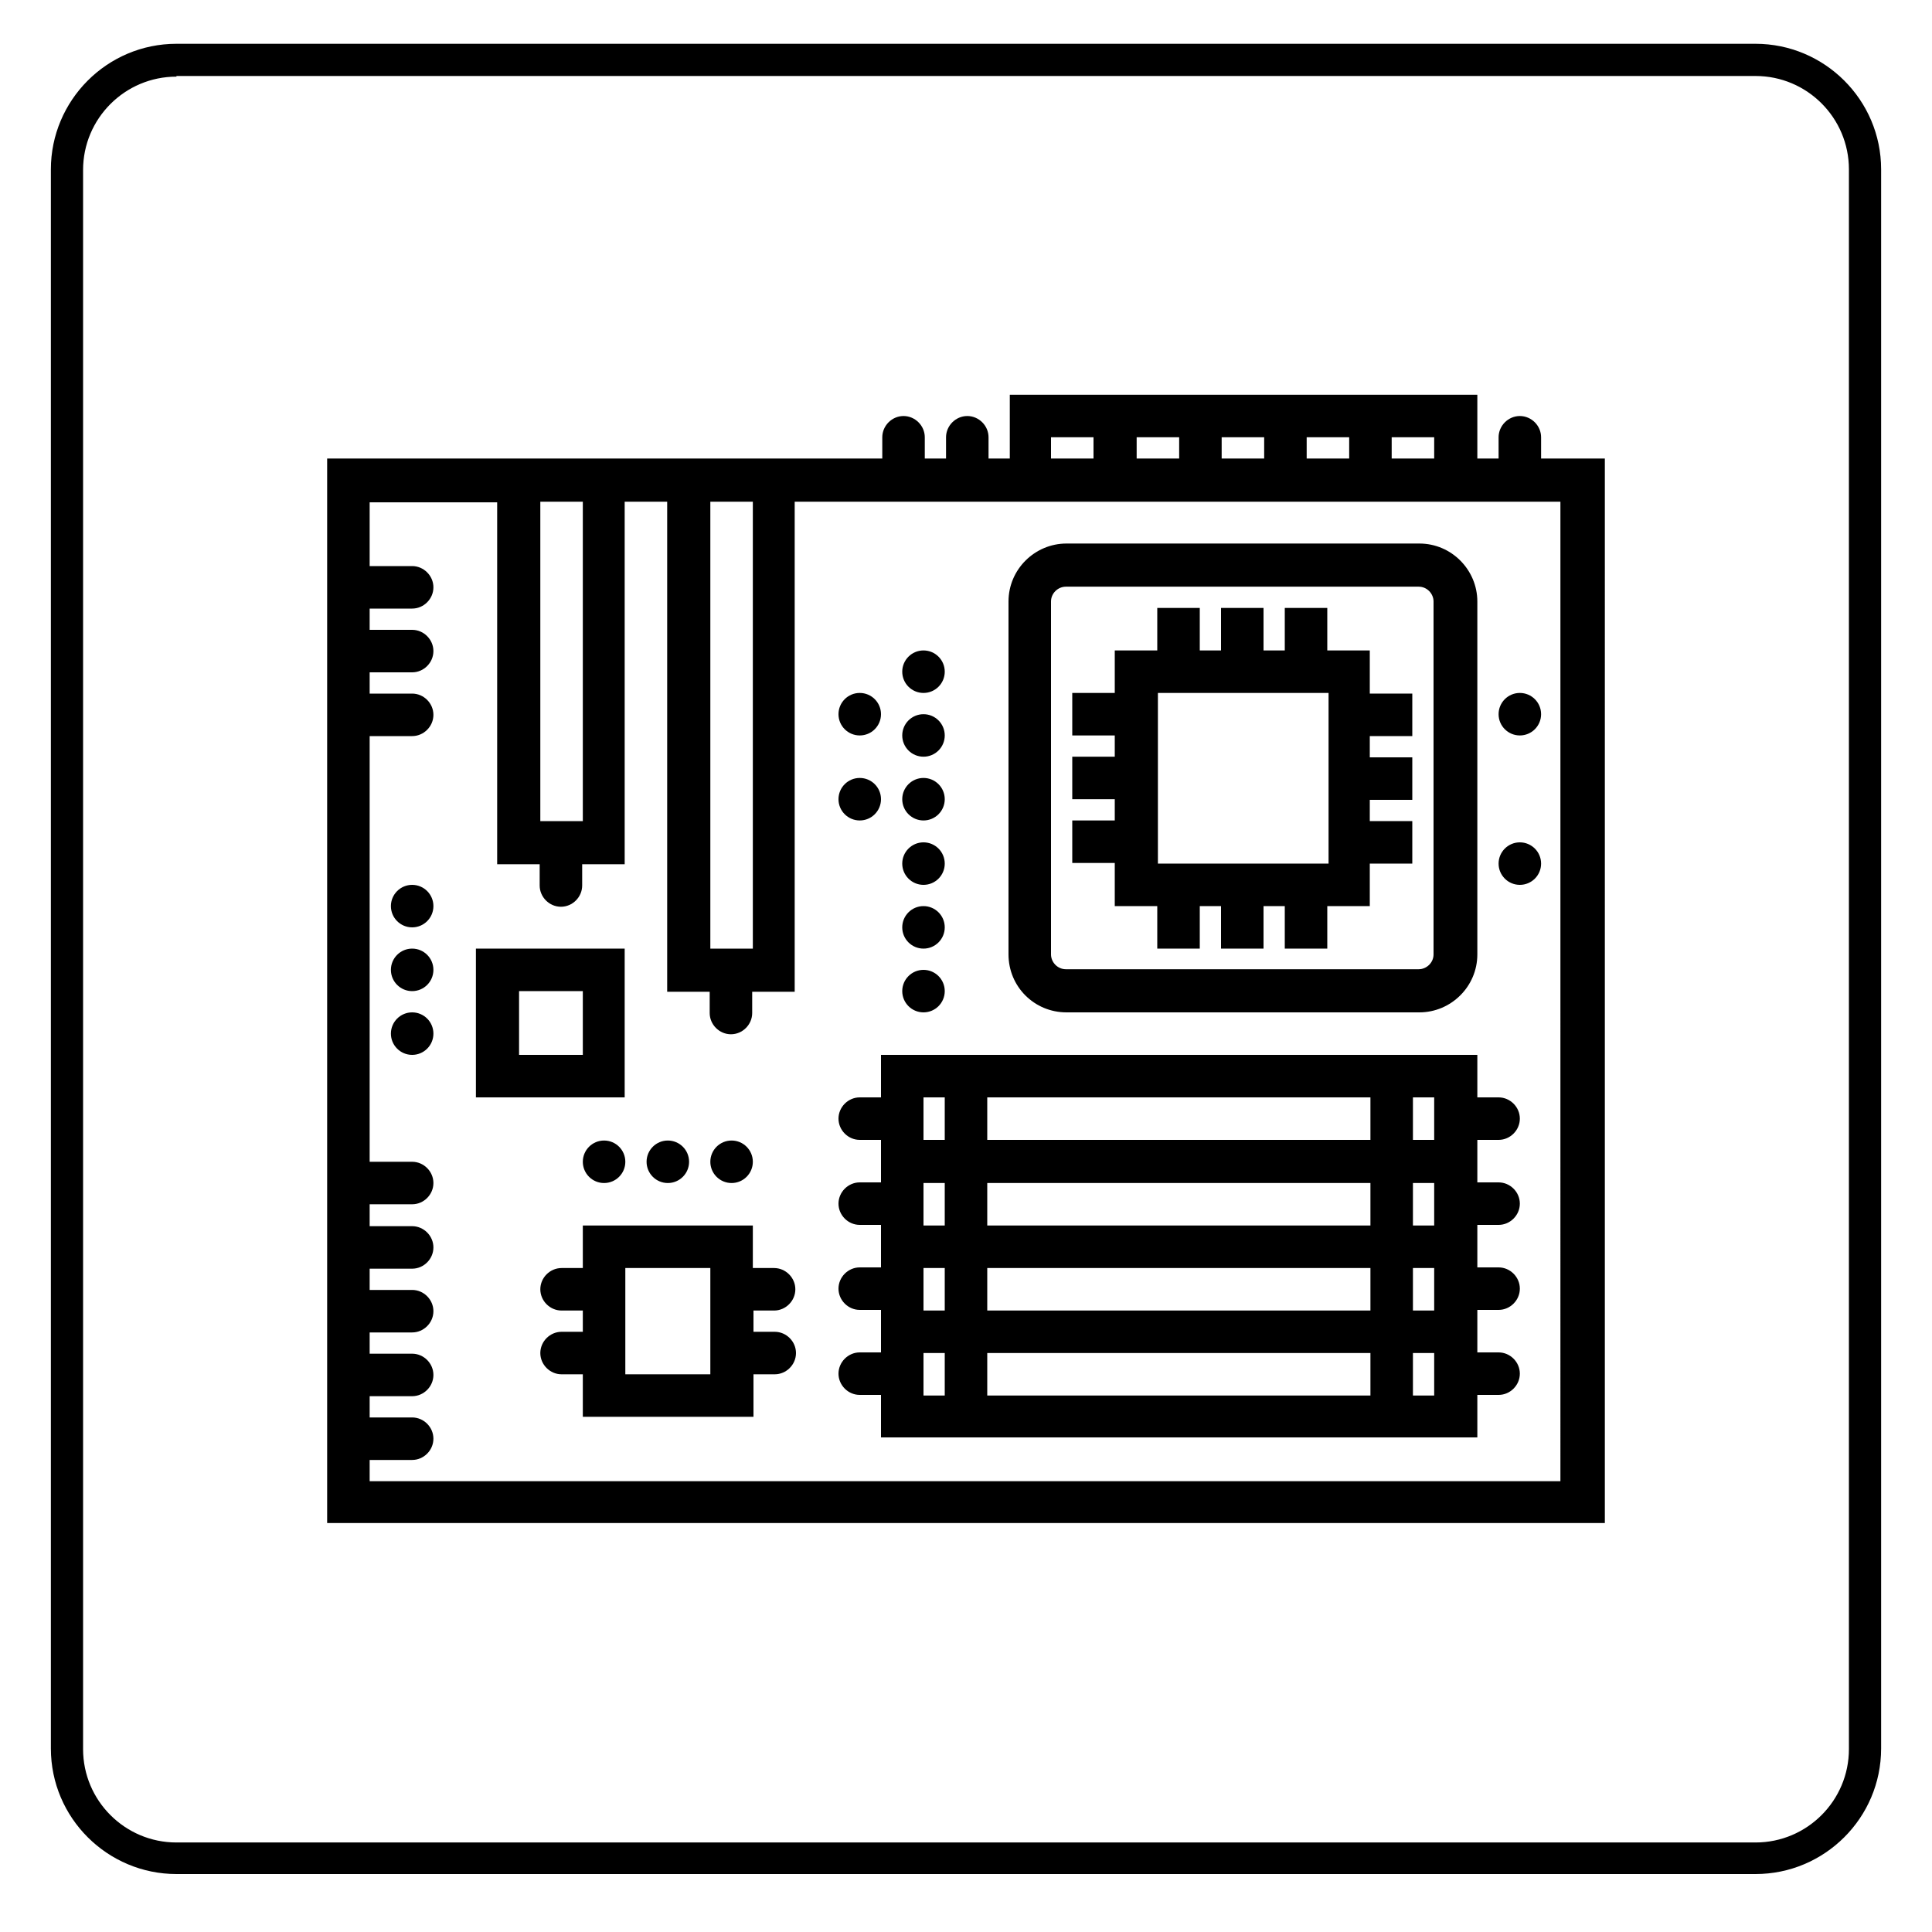 <?xml version="1.0" encoding="utf-8"?>
<!-- Generator: Adobe Illustrator 23.0.3, SVG Export Plug-In . SVG Version: 6.00 Build 0)  -->
<svg version="1.1" id="Слой_1" xmlns="http://www.w3.org/2000/svg" xmlns:xlink="http://www.w3.org/1999/xlink" x="0px" y="0px"
	 viewBox="0 0 300 300" style="enable-background:new 0 0 300 300;" xml:space="preserve">
<g>
	<path d="M272.6,291H27.4c-10.7,0-19.5-8.7-19.5-19.5V26.3c0-10.7,8.7-19.5,19.5-19.5h245.2c10.7,0,19.5,8.7,19.5,19.5v245.2
		C292.1,282.3,283.3,291,272.6,291z M27.4,11.9c-8,0-14.5,6.5-14.5,14.5v245.2c0,8,6.5,14.5,14.5,14.5h245.2c8,0,14.5-6.5,14.5-14.5
		V26.3c0-8-6.5-14.5-14.5-14.5H27.4z"/>
</g>
<g>
	<g>
		<circle cx="143.4" cy="134.1" r="3.3"/>
		<circle cx="143.4" cy="144" r="3.3"/>
		<circle cx="143.4" cy="153.9" r="3.3"/>
		<circle cx="143.4" cy="104.3" r="3.3"/>
		<circle cx="133.5" cy="110.9" r="3.3"/>
		<circle cx="133.5" cy="124.1" r="3.3"/>
		<circle cx="236" cy="110.9" r="3.3"/>
		<circle cx="236" cy="134.1" r="3.3"/>
		<circle cx="113.6" cy="180.4" r="3.3"/>
		<circle cx="103.7" cy="180.4" r="3.3"/>
		<circle cx="93.8" cy="180.4" r="3.3"/>
		<circle cx="64" cy="140.7" r="3.3"/>
		<circle cx="64" cy="150.6" r="3.3"/>
		<circle cx="64" cy="160.5" r="3.3"/>
		<circle cx="143.4" cy="114.2" r="3.3"/>
		<circle cx="143.4" cy="124.1" r="3.3"/>
		<path d="M239.3,71.2v-3.3c0-1.8-1.5-3.3-3.3-3.3c-1.8,0-3.3,1.5-3.3,3.3v3.3h-3.3v-9.9h-13.2h-6.6h-6.6h-6.6h-6.6h-6.6h-6.6h-6.6
			h-13.2v9.9h-3.3v-3.3c0-1.8-1.5-3.3-3.3-3.3s-3.3,1.5-3.3,3.3v3.3h-3.3v-3.3c0-1.8-1.5-3.3-3.3-3.3s-3.3,1.5-3.3,3.3v3.3h-13.2
			h-19.8h-6.6H77.3H50.8v165.3h198.4V71.2H239.3z M216.1,67.9h6.6v3.3h-6.6V67.9z M202.9,67.9h6.6v3.3h-6.6V67.9z M189.7,67.9h6.6
			v3.3h-6.6V67.9z M176.5,67.9h6.6v3.3h-6.6V67.9z M163.2,67.9h6.6v3.3h-6.6V67.9z M116.9,77.9v69.4h-6.6V77.9H116.9z M90.5,77.9
			v49.6h-6.6V77.9H90.5z M242.6,230H57.4v-3.3H64c1.8,0,3.3-1.5,3.3-3.3c0-1.8-1.5-3.3-3.3-3.3h-6.6v-3.3H64c1.8,0,3.3-1.5,3.3-3.3
			c0-1.8-1.5-3.3-3.3-3.3h-6.6v-3.3H64c1.8,0,3.3-1.5,3.3-3.3c0-1.8-1.5-3.3-3.3-3.3h-6.6v-3.3H64c1.8,0,3.3-1.5,3.3-3.3
			s-1.5-3.3-3.3-3.3h-6.6V187H64c1.8,0,3.3-1.5,3.3-3.3s-1.5-3.3-3.3-3.3h-6.6v-66.1H64c1.8,0,3.3-1.5,3.3-3.3
			c0-1.8-1.5-3.3-3.3-3.3h-6.6v-3.3H64c1.8,0,3.3-1.5,3.3-3.3c0-1.8-1.5-3.3-3.3-3.3h-6.6v-3.3H64c1.8,0,3.3-1.5,3.3-3.3
			c0-1.8-1.5-3.3-3.3-3.3h-6.6v-9.9h19.8v56.2h6.6v3.3c0,1.8,1.5,3.3,3.3,3.3c1.8,0,3.3-1.5,3.3-3.3v-3.3h6.6V77.9h6.6v76.1h6.6v3.3
			c0,1.8,1.5,3.3,3.3,3.3c1.8,0,3.3-1.5,3.3-3.3v-3.3h6.6V77.9h33.1h13.2h6.6h6.6h6.6h6.6h6.6h6.6h6.6h13.2h13.2V230z"/>
		<path d="M173.1,140.7h6.6v6.6h6.6v-6.6h3.3v6.6h6.6v-6.6h3.3v6.6h6.6v-6.6h6.6v-6.6h6.6v-6.6h-6.6v-3.3h6.6v-6.6h-6.6v-3.3h6.6
			v-6.6h-6.6V101h-6.6v-6.6h-6.6v6.6h-3.3v-6.6h-6.6v6.6h-3.3v-6.6h-6.6v6.6h-6.6v6.6h-6.6v6.6h6.6v3.3h-6.6v6.6h6.6v3.3h-6.6v6.6
			h6.6V140.7z M179.8,107.6h26.5v26.5h-26.5V107.6z"/>
		<path d="M165.6,157.2h54.8c4.9,0,9-4,9-9V93.4c0-4.9-4-9-9-9h-54.8c-4.9,0-9,4-9,9v54.8C156.6,153.2,160.6,157.2,165.6,157.2z
			 M163.2,93.4c0-1.3,1.1-2.3,2.3-2.3h54.8c1.3,0,2.3,1.1,2.3,2.3v54.8c0,1.3-1.1,2.3-2.3,2.3h-54.8c-1.3,0-2.3-1.1-2.3-2.3V93.4z"
			/>
		<path d="M232.7,177c1.8,0,3.3-1.5,3.3-3.3s-1.5-3.3-3.3-3.3h-3.3v-6.6h-92.6v6.6h-3.3c-1.8,0-3.3,1.5-3.3,3.3s1.5,3.3,3.3,3.3h3.3
			v6.6h-3.3c-1.8,0-3.3,1.5-3.3,3.3s1.5,3.3,3.3,3.3h3.3v6.6h-3.3c-1.8,0-3.3,1.5-3.3,3.3c0,1.8,1.5,3.3,3.3,3.3h3.3v6.6h-3.3
			c-1.8,0-3.3,1.5-3.3,3.3c0,1.8,1.5,3.3,3.3,3.3h3.3v6.6h92.6v-6.6h3.3c1.8,0,3.3-1.5,3.3-3.3c0-1.8-1.5-3.3-3.3-3.3h-3.3v-6.6h3.3
			c1.8,0,3.3-1.5,3.3-3.3c0-1.8-1.5-3.3-3.3-3.3h-3.3v-6.6h3.3c1.8,0,3.3-1.5,3.3-3.3s-1.5-3.3-3.3-3.3h-3.3V177H232.7z M222.7,177
			h-3.3v-6.6h3.3V177z M222.7,190.3h-3.3v-6.6h3.3V190.3z M222.7,203.5h-3.3v-6.6h3.3V203.5z M153.3,203.5v-6.6h59.5v6.6H153.3z
			 M212.8,210.1v6.6h-59.5v-6.6H212.8z M143.4,196.9h3.3v6.6h-3.3V196.9z M143.4,183.7h3.3v6.6h-3.3V183.7z M212.8,183.7v6.6h-59.5
			v-6.6H212.8z M153.3,177v-6.6h59.5v6.6H153.3z M143.4,170.4h3.3v6.6h-3.3V170.4z M143.4,210.1h3.3v6.6h-3.3V210.1z M222.7,216.7
			h-3.3v-6.6h3.3V216.7z"/>
		<path d="M120.2,203.5c1.8,0,3.3-1.5,3.3-3.3c0-1.8-1.5-3.3-3.3-3.3h-3.3v-6.6H90.5v6.6h-3.3c-1.8,0-3.3,1.5-3.3,3.3
			c0,1.8,1.5,3.3,3.3,3.3h3.3v3.3h-3.3c-1.8,0-3.3,1.5-3.3,3.3c0,1.8,1.5,3.3,3.3,3.3h3.3v6.6h26.5v-6.6h3.3c1.8,0,3.3-1.5,3.3-3.3
			c0-1.8-1.5-3.3-3.3-3.3h-3.3v-3.3H120.2z M110.3,213.4H97.1v-16.5h13.2V213.4z"/>
		<path d="M97.1,147.3H73.9v23.1h23.1V147.3z M90.5,163.8h-9.9v-9.9h9.9V163.8z"/>
	</g>
</g>
</svg>

